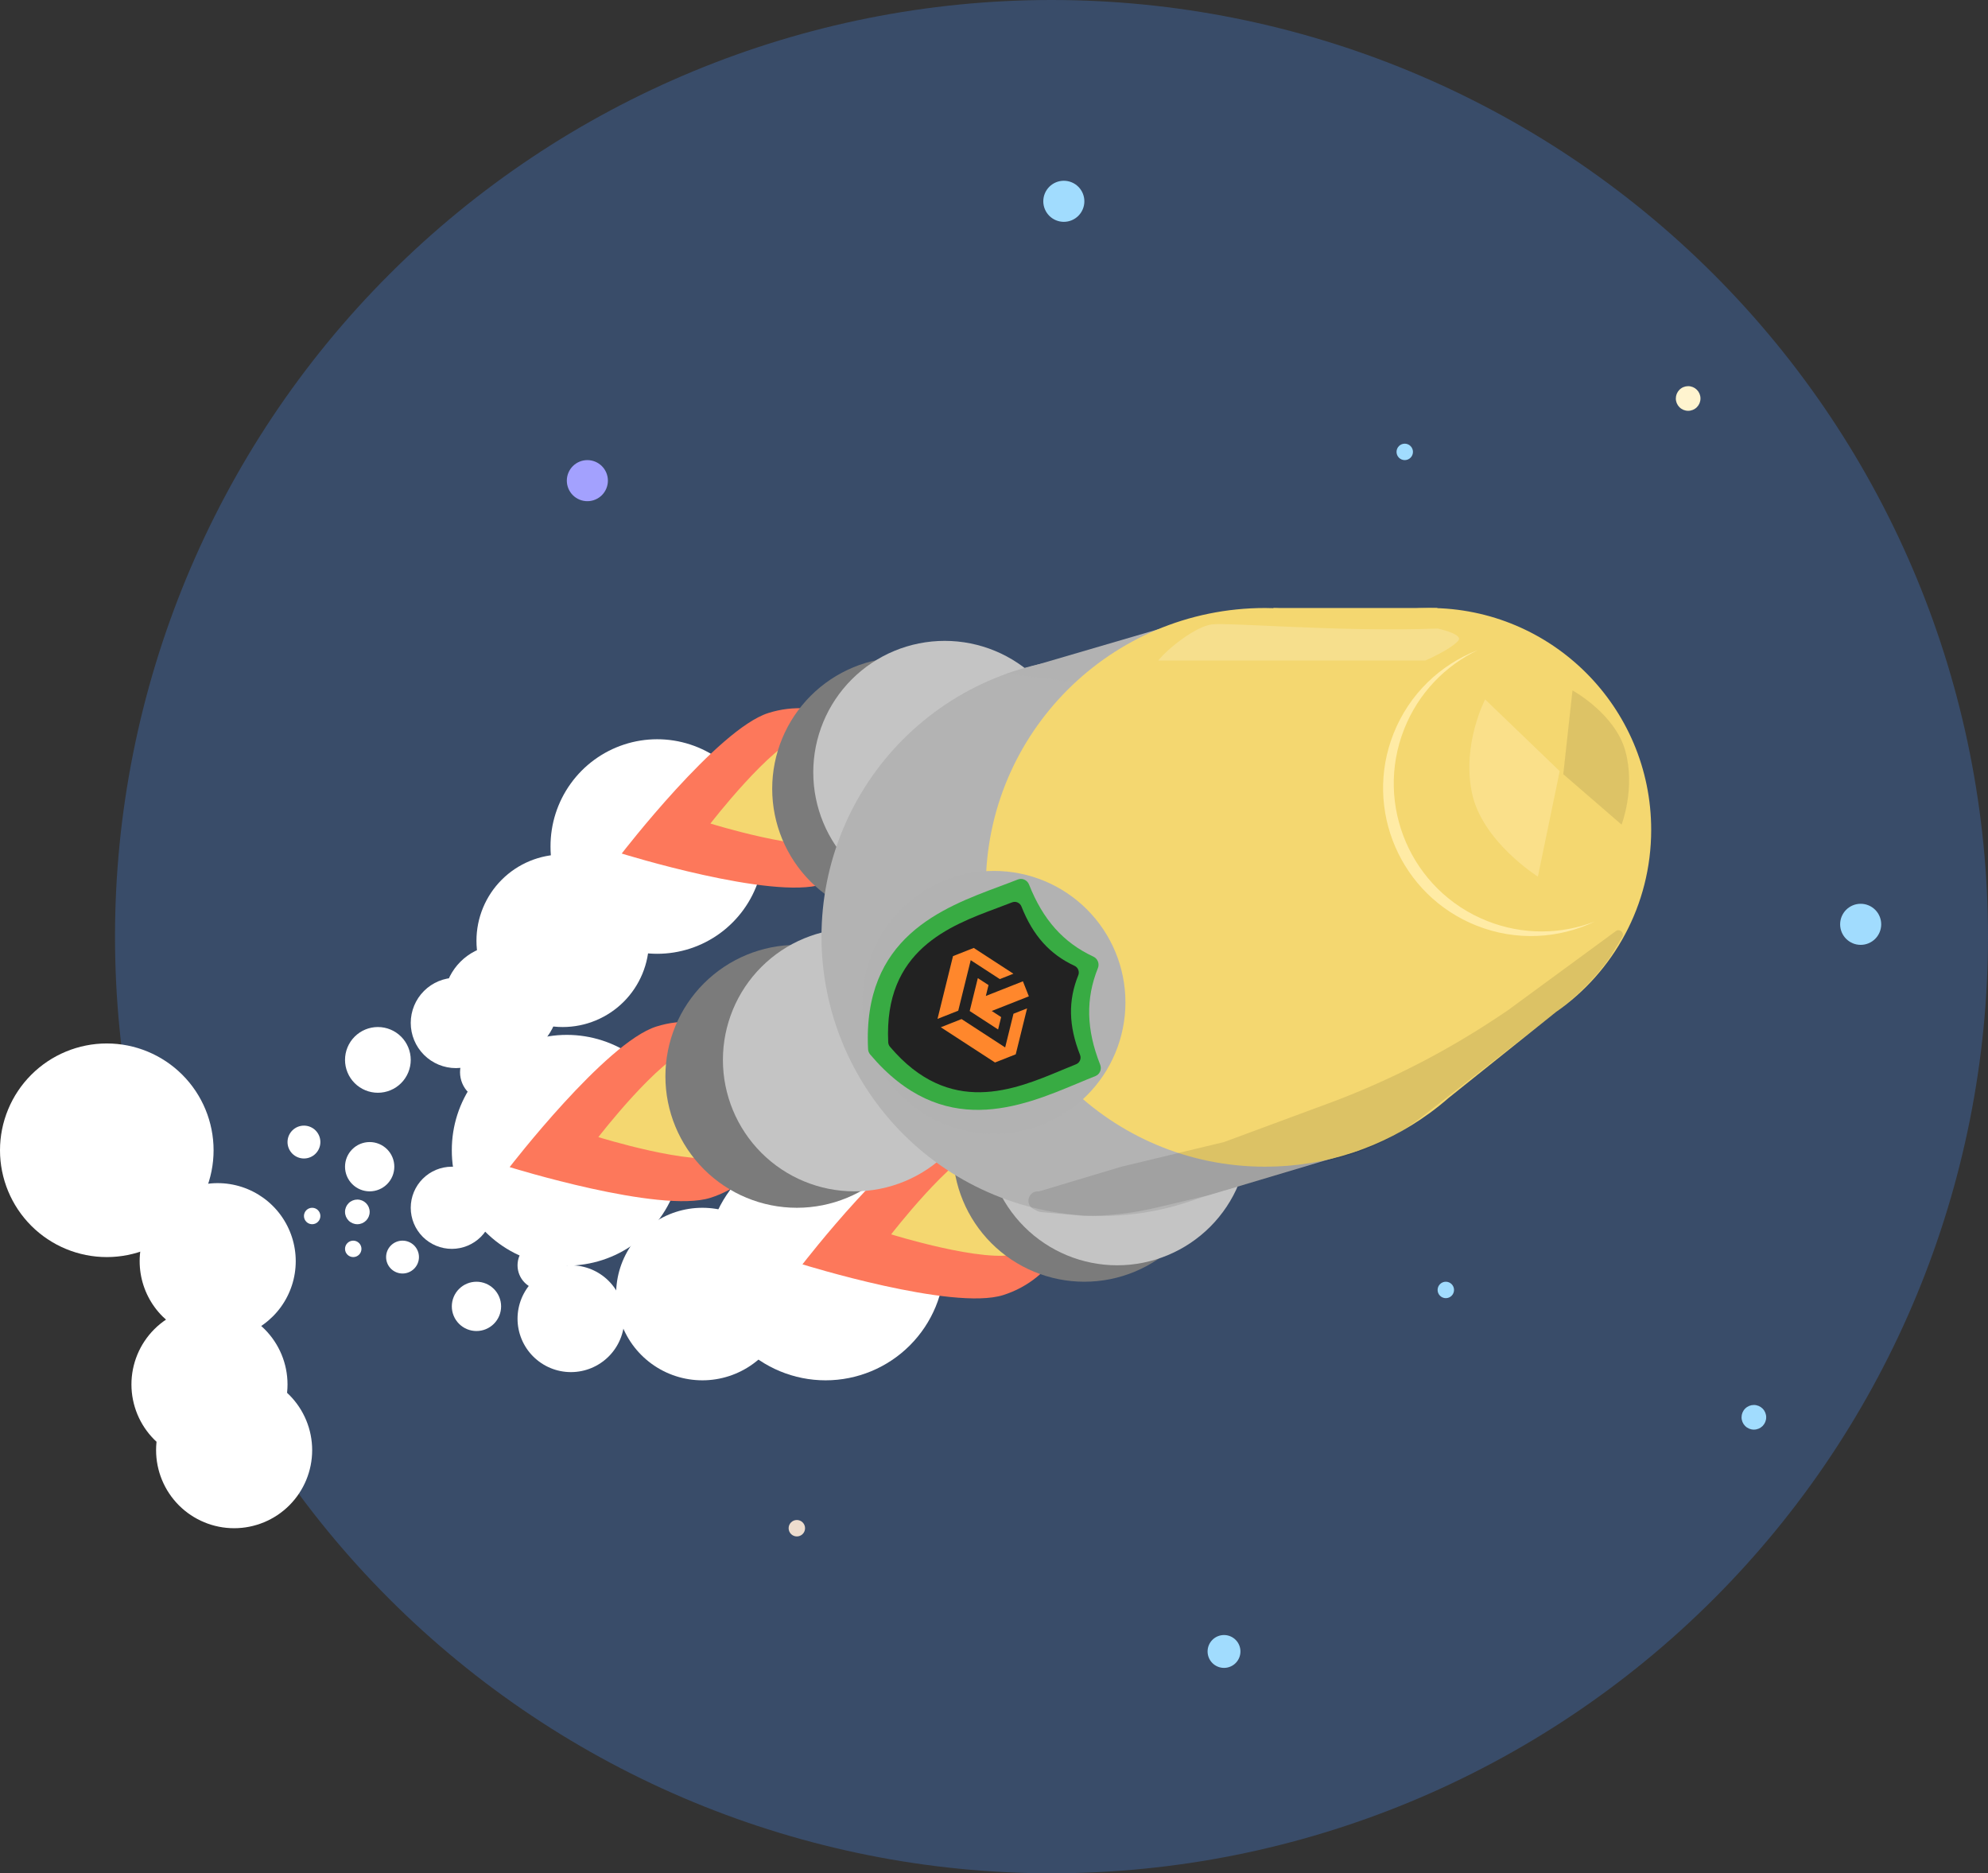 <svg width="242" height="228" viewBox="0 0 242 228" fill="none" xmlns="http://www.w3.org/2000/svg">
<rect x="0" y="0" width="242" height="228" fill="#333333" stroke="none"/>
<path d="M14 114C14 83.777 26.019 54.761 47.39 33.39C68.761 12.019 97.777 0 128 0C158.223 0 187.239 12.019 208.61 33.39C229.981 54.761 242 83.777 242 114C242 144.223 229.981 173.239 208.61 194.61C187.239 215.981 158.223 228 128 228C97.777 228 68.761 215.981 47.39 194.61C26.019 173.239 14 144.223 14 114Z" fill="#394C69"/>
<path d="M55 140C54.991 137.038 55.922 134.148 57.658 131.748C59.395 129.349 61.849 127.561 64.665 126.644C67.482 125.726 70.518 125.726 73.335 126.644C76.151 127.561 78.605 129.349 80.342 131.748C82.078 134.148 83.009 137.038 83 140C83.009 142.962 82.078 145.852 80.342 148.252C78.605 150.651 76.151 152.439 73.335 153.356C70.518 154.274 67.482 154.274 64.665 153.356C61.849 152.439 59.395 150.651 57.658 148.252C55.922 145.852 54.991 142.962 55 140Z" fill="white"/>
<path d="M63 160.5C63 158.777 63.685 157.122 64.904 155.904C66.122 154.685 67.777 154 69.5 154C71.223 154 72.878 154.685 74.096 155.904C75.315 157.122 76 158.777 76 160.5C76 162.223 75.315 163.878 74.096 165.096C72.878 166.315 71.223 167 69.5 167C67.777 167 66.122 166.315 64.904 165.096C63.685 163.878 63 162.223 63 160.5Z" fill="white"/>
<path d="M0 140C0 136.554 1.371 133.245 3.808 130.808C6.245 128.371 9.554 127 13 127C16.446 127 19.755 128.371 22.192 130.808C24.629 133.245 26 136.554 26 140C26 143.446 24.629 146.755 22.192 149.192C19.755 151.629 16.446 153 13 153C9.554 153 6.245 151.629 3.808 149.192C1.371 146.755 0 143.446 0 140Z" fill="white"/>
<path d="M17 153.5C17 151.494 17.635 149.539 18.814 147.916C19.993 146.293 21.657 145.085 23.564 144.465C25.472 143.845 27.528 143.845 29.436 144.465C31.343 145.085 33.007 146.293 34.186 147.916C35.365 149.539 36 151.494 36 153.5C36 155.506 35.365 157.461 34.186 159.084C33.007 160.707 31.343 161.915 29.436 162.535C27.528 163.155 25.472 163.155 23.564 162.535C21.657 161.915 19.993 160.707 18.814 159.084C17.635 157.461 17 155.506 17 153.5Z" fill="white"/>
<path d="M16 168.5C16 165.981 17.002 163.563 18.782 161.782C20.563 160.002 22.981 159 25.5 159C28.019 159 30.437 160.002 32.218 161.782C33.998 163.563 35 165.981 35 168.5C35 171.019 33.998 173.437 32.218 175.218C30.437 176.998 28.019 178 25.5 178C22.981 178 20.563 176.998 18.782 175.218C17.002 173.437 16 171.019 16 168.5Z" fill="white"/>
<path d="M19 176.5C19 173.981 20.002 171.563 21.782 169.782C23.563 168.002 25.981 167 28.5 167C31.019 167 33.437 168.002 35.218 169.782C36.998 171.563 38 173.981 38 176.5C38 179.019 36.998 181.437 35.218 183.218C33.437 184.998 31.019 186 28.5 186C25.981 186 23.563 184.998 21.782 183.218C20.002 181.437 19 179.019 19 176.5Z" fill="white"/>
<path d="M35 139C35 138.47 35.211 137.961 35.586 137.586C35.961 137.211 36.47 137 37 137C37.53 137 38.039 137.211 38.414 137.586C38.789 137.961 39 138.47 39 139C39 139.53 38.789 140.039 38.414 140.414C38.039 140.789 37.53 141 37 141C36.47 141 35.961 140.789 35.586 140.414C35.211 140.039 35 139.53 35 139Z" fill="white"/>
<path d="M47 153C47 152.47 47.211 151.961 47.586 151.586C47.961 151.211 48.47 151 49 151C49.53 151 50.039 151.211 50.414 151.586C50.789 151.961 51 152.47 51 153C51 153.53 50.789 154.039 50.414 154.414C50.039 154.789 49.53 155 49 155C48.47 155 47.961 154.789 47.586 154.414C47.211 154.039 47 153.53 47 153Z" fill="white"/>
<path d="M67.015 103.045C67.009 105.799 67.876 108.484 69.489 110.713C71.102 112.942 73.381 114.602 75.994 115.451C78.607 116.301 81.423 116.298 84.035 115.442C86.646 114.586 88.92 112.922 90.528 110.689C92.137 108.456 92.997 105.769 92.985 103.015C92.991 100.261 92.124 97.576 90.511 95.347C88.898 93.118 86.619 91.458 84.006 90.609C81.393 89.759 78.577 89.762 75.965 90.618C73.354 91.474 71.08 93.138 69.472 95.371C67.863 97.604 67.003 100.291 67.015 103.045Z" fill="white"/>
<path d="M75 157.5C75 155.283 75.702 153.122 77.005 151.328C78.308 149.535 80.147 148.199 82.255 147.514C84.364 146.829 86.636 146.829 88.745 147.514C90.853 148.199 92.692 149.535 93.995 151.328C95.298 153.122 96 155.283 96 157.5C96 159.717 95.298 161.878 93.995 163.672C92.692 165.465 90.853 166.801 88.745 167.486C86.636 168.171 84.364 168.171 82.255 167.486C80.147 166.801 78.308 165.465 77.005 163.672C75.702 161.878 75 159.717 75 157.5Z" fill="white"/>
<path d="M42 142C42 141.205 42.316 140.441 42.879 139.879C43.441 139.316 44.205 139 45 139C45.795 139 46.559 139.316 47.121 139.879C47.684 140.441 48 141.205 48 142C48 142.795 47.684 143.559 47.121 144.121C46.559 144.684 45.795 145 45 145C44.205 145 43.441 144.684 42.879 144.121C42.316 143.559 42 142.795 42 142Z" fill="white"/>
<path d="M63 154C63 153.205 63.316 152.441 63.879 151.879C64.441 151.316 65.205 151 66 151C66.795 151 67.559 151.316 68.121 151.879C68.684 152.441 69 153.205 69 154C69 154.795 68.684 155.559 68.121 156.121C67.559 156.684 66.795 157 66 157C65.205 157 64.441 156.684 63.879 156.121C63.316 155.559 63 154.795 63 154Z" fill="white"/>
<path d="M50 124.5C50 123.042 50.58 121.642 51.611 120.611C52.642 119.58 54.042 119 55.5 119C56.958 119 58.358 119.58 59.389 120.611C60.42 121.642 61 123.042 61 124.5C61 125.958 60.42 127.358 59.389 128.389C58.358 129.42 56.958 130 55.5 130C54.042 130 52.642 129.42 51.611 128.389C50.58 127.358 50 125.958 50 124.5Z" fill="white"/>
<path d="M68 138C68 136.674 68.527 135.402 69.464 134.464C70.402 133.527 71.674 133 73 133C74.326 133 75.598 133.527 76.536 134.464C77.473 135.402 78 136.674 78 138C78 139.326 77.473 140.598 76.536 141.536C75.598 142.473 74.326 143 73 143C71.674 143 70.402 142.473 69.464 141.536C68.527 140.598 68 139.326 68 138Z" fill="white"/>
<path d="M58 114.5C58 111.716 59.107 109.044 61.075 107.075C63.044 105.107 65.716 104 68.5 104C71.284 104 73.956 105.107 75.925 107.075C77.893 109.044 79 111.716 79 114.5C79 117.284 77.893 119.956 75.925 121.925C73.956 123.893 71.284 125 68.5 125C65.716 125 63.044 123.893 61.075 121.925C59.107 119.956 58 117.284 58 114.5Z" fill="white"/>
<path d="M86 153.5C86 149.656 87.529 145.965 90.247 143.247C92.965 140.529 96.656 139 100.5 139C104.344 139 108.035 140.529 110.753 143.247C113.471 145.965 115 149.656 115 153.5C115 157.344 113.471 161.035 110.753 163.753C108.035 166.471 104.344 168 100.5 168C96.656 168 92.965 166.471 90.247 163.753C87.529 161.035 86 157.344 86 153.5Z" fill="white"/>
<path d="M55 159C55 158.205 55.316 157.441 55.879 156.879C56.441 156.316 57.205 156 58 156C58.795 156 59.559 156.316 60.121 156.879C60.684 157.441 61 158.205 61 159C61 159.795 60.684 160.559 60.121 161.121C59.559 161.684 58.795 162 58 162C57.205 162 56.441 161.684 55.879 161.121C55.316 160.559 55 159.795 55 159Z" fill="white"/>
<path d="M50 147C50 145.674 50.527 144.402 51.464 143.464C52.402 142.527 53.674 142 55 142C56.326 142 57.598 142.527 58.536 143.464C59.473 144.402 60 145.674 60 147C60 148.326 59.473 149.598 58.536 150.536C57.598 151.473 56.326 152 55 152C53.674 152 52.402 151.473 51.464 150.536C50.527 149.598 50 148.326 50 147Z" fill="white"/>
<path d="M37 148C37 147.735 37.105 147.48 37.293 147.293C37.48 147.105 37.735 147 38 147C38.265 147 38.52 147.105 38.707 147.293C38.895 147.48 39 147.735 39 148C39 148.265 38.895 148.52 38.707 148.707C38.52 148.895 38.265 149 38 149C37.735 149 37.48 148.895 37.293 148.707C37.105 148.52 37 148.265 37 148Z" fill="white"/>
<path d="M42 152C42 151.735 42.105 151.48 42.293 151.293C42.48 151.105 42.735 151 43 151C43.265 151 43.52 151.105 43.707 151.293C43.895 151.48 44 151.735 44 152C44 152.265 43.895 152.52 43.707 152.707C43.52 152.895 43.265 153 43 153C42.735 153 42.48 152.895 42.293 152.707C42.105 152.52 42 152.265 42 152Z" fill="white"/>
<path d="M30.5 151.5C30.5 151.235 30.605 150.98 30.793 150.793C30.98 150.605 31.235 150.5 31.5 150.5C31.765 150.5 32.02 150.605 32.207 150.793C32.395 150.98 32.5 151.235 32.5 151.5C32.5 151.765 32.395 152.02 32.207 152.207C32.02 152.395 31.765 152.5 31.5 152.5C31.235 152.5 30.98 152.395 30.793 152.207C30.605 152.02 30.5 151.765 30.5 151.5Z" fill="white"/>
<path d="M42 147.5C42 147.102 42.158 146.721 42.439 146.439C42.721 146.158 43.102 146 43.5 146C43.898 146 44.279 146.158 44.561 146.439C44.842 146.721 45 147.102 45 147.5C45 147.898 44.842 148.279 44.561 148.561C44.279 148.842 43.898 149 43.5 149C43.102 149 42.721 148.842 42.439 148.561C42.158 148.279 42 147.898 42 147.5Z" fill="white"/>
<path d="M42 129C42 127.94 42.422 126.921 43.172 126.172C43.921 125.422 44.94 125 46 125C47.06 125 48.079 125.422 48.828 126.172C49.578 126.921 50 127.94 50 129C50 130.06 49.578 131.079 48.828 131.828C48.079 132.578 47.06 133 46 133C44.94 133 43.921 132.578 43.172 131.828C42.422 131.079 42 130.06 42 129Z" fill="white"/>
<path d="M56 130.5C56 129.572 56.369 128.681 57.025 128.025C57.681 127.369 58.572 127 59.5 127C60.428 127 61.319 127.369 61.975 128.025C62.631 128.681 63 129.572 63 130.5C63 131.428 62.631 132.319 61.975 132.975C61.319 133.631 60.428 134 59.5 134C58.572 134 57.681 133.631 57.025 132.975C56.369 132.319 56 131.428 56 130.5Z" fill="white"/>
<path d="M54 122C54 120.522 54.468 119.081 55.337 117.886C56.206 116.69 57.431 115.799 58.837 115.343C60.243 114.886 61.757 114.886 63.163 115.343C64.569 115.799 65.794 116.69 66.663 117.886C67.532 119.081 68 120.522 68 122C68 123.478 67.532 124.919 66.663 126.114C65.794 127.31 64.569 128.201 63.163 128.657C61.757 129.114 60.243 129.114 58.837 128.657C57.431 128.201 56.206 127.31 55.337 126.114C54.468 124.919 54 123.478 54 122Z" fill="white"/>
<path d="M86.476 145.788C80.31 147.737 62.039 142.049 62.039 142.049C62.039 142.049 73.721 126.893 79.888 124.944C86.054 122.995 92.528 126.081 94.347 131.837C96.167 137.593 92.643 143.839 86.476 145.788Z" fill="#FD785B"/>
<path d="M88.212 140.751C84.333 141.977 72.839 138.398 72.839 138.398C72.839 138.398 80.188 128.863 84.068 127.637C87.947 126.411 92.02 128.353 93.164 131.974C94.309 135.595 92.092 139.525 88.212 140.751Z" fill="#F4D770"/>
<path d="M100.12 107.624C93.953 109.573 75.683 103.885 75.683 103.885C75.683 103.885 87.365 88.729 93.531 86.78C99.698 84.831 106.172 87.917 107.991 93.673C109.81 99.429 106.286 105.675 100.12 107.624Z" fill="#FD785B"/>
<path d="M101.856 102.587C97.977 103.813 86.482 100.234 86.482 100.234C86.482 100.234 93.832 90.699 97.711 89.473C101.591 88.247 105.663 90.189 106.808 93.81C107.952 97.431 105.735 101.361 101.856 102.587Z" fill="#F4D770"/>
<path d="M122.12 157.624C115.953 159.573 97.683 153.885 97.683 153.885C97.683 153.885 109.365 138.729 115.531 136.78C121.698 134.831 128.172 137.917 129.991 143.673C131.81 149.429 128.286 155.675 122.12 157.624Z" fill="#FD785B"/>
<path d="M123.856 152.587C119.977 153.813 108.482 150.234 108.482 150.234C108.482 150.234 115.832 140.699 119.711 139.473C123.591 138.247 127.663 140.189 128.808 143.81C129.952 147.431 127.735 151.361 123.856 152.587Z" fill="#F4D770"/>
<path d="M81 131C81 126.758 82.687 122.686 85.686 119.686C88.686 116.687 92.758 115 97 115C101.242 115 105.314 116.687 108.314 119.686C111.313 122.686 113 126.758 113 131C113 135.242 111.313 139.314 108.314 142.314C105.314 145.313 101.242 147 97 147C92.758 147 88.686 145.313 85.686 142.314C82.687 139.314 81 135.242 81 131Z" fill="#7B7B7B"/>
<path d="M94 96C94 91.758 95.687 87.686 98.686 84.686C101.686 81.687 105.758 80 110 80C114.242 80 118.314 81.687 121.314 84.686C124.313 87.686 126 91.758 126 96C126 100.242 124.313 104.314 121.314 107.314C118.314 110.313 114.242 112 110 112C105.758 112 101.686 110.313 98.686 107.314C95.687 104.314 94 100.242 94 96Z" fill="#7B7B7B"/>
<path d="M116 140C116 135.758 117.687 131.686 120.686 128.686C123.686 125.687 127.758 124 132 124C136.242 124 140.314 125.687 143.314 128.686C146.313 131.686 148 135.758 148 140C148 144.242 146.313 148.314 143.314 151.314C140.314 154.313 136.242 156 132 156C127.758 156 123.686 154.313 120.686 151.314C117.687 148.314 116 144.242 116 140Z" fill="#7B7B7B"/>
<path d="M88 129C88 124.758 89.687 120.686 92.686 117.686C95.686 114.687 99.758 113 104 113C108.242 113 112.314 114.687 115.314 117.686C118.313 120.686 120 124.758 120 129C120 133.242 118.313 137.314 115.314 140.314C112.314 143.313 108.242 145 104 145C99.758 145 95.686 143.313 92.686 140.314C89.687 137.314 88 133.242 88 129Z" fill="#C4C4C4"/>
<path d="M99 94C99 89.758 100.687 85.686 103.686 82.686C106.686 79.687 110.758 78 115 78C119.242 78 123.314 79.687 126.314 82.686C129.313 85.686 131 89.758 131 94C131 98.242 129.313 102.314 126.314 105.314C123.314 108.313 119.242 110 115 110C110.758 110 106.686 108.313 103.686 105.314C100.687 102.314 99 98.242 99 94Z" fill="#C4C4C4"/>
<path d="M120 138C120 133.758 121.687 129.686 124.686 126.686C127.686 123.687 131.758 122 136 122C140.242 122 144.314 123.687 147.314 126.686C150.313 129.686 152 133.758 152 138C152 142.242 150.313 146.314 147.314 149.314C144.314 152.313 140.242 154 136 154C131.758 154 127.686 152.313 124.686 149.314C121.687 146.314 120 142.242 120 138Z" fill="#C4C4C4"/>
<path d="M100 114C100 104.986 103.585 96.332 109.958 89.958C116.332 83.585 124.986 80 134 80C143.014 80 151.668 83.585 158.042 89.958C164.415 96.332 168 104.986 168 114C168 123.014 164.415 131.668 158.042 138.042C151.668 144.415 143.014 148 134 148C124.986 148 116.332 144.415 109.958 138.042C103.585 131.668 100 123.014 100 114Z" fill="#B3B3B3"/>
<path d="M143 76L122.5 82L143 84.5V76Z" fill="#B2B2B2"/>
<path d="M165.5 140L142 147L149.5 138.5H157.5L165.5 140Z" fill="#B2B2B2"/>
<path fill-rule="evenodd" clip-rule="evenodd" d="M174.001 135.497C168.389 139.587 161.476 142 154 142C135.222 142 120 126.778 120 108C120 89.222 135.222 74 154 74C157.699 74 161.261 74.591 164.595 75.683C167.524 74.595 170.692 74 174 74C188.912 74 201 86.088 201 101C201 110.189 196.409 118.306 189.396 123.183L176.383 133.593C175.625 134.257 174.838 134.887 174.023 135.482L174 135.5L174.001 135.497Z" fill="#F4D770"/>
<path fill-rule="evenodd" clip-rule="evenodd" d="M194.151 112.154C190.073 113.73 185.414 113.833 181.03 112.094C171.789 108.429 167.269 97.967 170.935 88.726C172.673 84.342 175.942 81.021 179.884 79.132C175.367 80.877 171.563 84.43 169.636 89.287C165.971 98.528 170.491 108.99 179.732 112.655C184.589 114.582 189.783 114.247 194.151 112.154Z" fill="#FFEBA5"/>
<path d="M175 74H155L158 80.5H169L175 74Z" fill="#F4D770"/>
<path d="M105 122C105 117.758 106.687 113.686 109.686 110.686C112.686 107.687 116.758 106 121 106C125.242 106 129.314 107.687 132.314 110.686C135.313 113.686 137 117.758 137 122C137 126.242 135.313 130.314 132.314 133.314C129.314 136.313 125.242 138 121 138C116.758 138 112.686 136.313 109.686 133.314C106.687 130.314 105 126.242 105 122Z" fill="#B2B2B2"/>
<path d="M131.201 131.849C131.948 131.537 132.655 131.242 133.343 130.97C133.882 130.757 134.143 130.136 133.924 129.583C132.233 125.3 132.145 121.565 133.649 117.828C133.865 117.294 133.62 116.675 133.098 116.432C129.447 114.732 126.959 111.945 125.268 107.662C125.049 107.109 124.435 106.833 123.896 107.046C123.207 107.318 122.49 107.585 121.73 107.868C114.665 110.499 104.99 114.103 105.671 127.69C105.677 127.811 105.703 127.929 105.747 128.04C105.791 128.151 105.853 128.254 105.93 128.346C114.717 138.735 124.244 134.755 131.201 131.849Z" fill="#38AB43"/>
<path d="M129.219 130.258C129.837 130 130.421 129.756 130.99 129.532C131.436 129.356 131.652 128.843 131.472 128.388C130.079 124.86 130.011 121.781 131.258 118.701C131.436 118.26 131.235 117.75 130.803 117.55C127.788 116.153 125.735 113.859 124.342 110.332C124.162 109.876 123.654 109.649 123.208 109.825C122.639 110.05 122.046 110.271 121.418 110.505C115.576 112.681 107.575 115.662 108.124 126.859C108.129 126.958 108.15 127.055 108.186 127.147C108.222 127.238 108.273 127.323 108.337 127.399C115.587 135.951 123.466 132.661 129.219 130.258Z" fill="#222222"/>
<g clip-path="url(#clip0)">
<path fill-rule="evenodd" clip-rule="evenodd" d="M118.534 115.374L118.534 115.374L123.362 118.513L121.707 119.167L118.166 116.864L116.647 123.014L114.123 124.01L116.01 116.37L118.534 115.374ZM123.646 128.321L123.646 128.32L125.027 122.73L123.372 123.383L122.359 127.484L117.049 124.031L114.525 125.028L121.123 129.317L123.646 128.321ZM125.242 121.264L124.52 119.436L120.006 121.219L120.333 119.895L119.031 119.049L118.042 123.051L121.499 125.298L121.871 123.79L120.728 123.047L125.242 121.264Z" fill="#FF872C"/>
</g>
<path d="M147.5 76C145.476 76.267 142.012 79.062 141 80.395H173.5C173.5 80.395 176.5 79.107 177.5 78C178.242 77.179 175 76.5 175 76.5C163.365 76.944 149.524 75.733 147.5 76Z" fill="white" fill-opacity="0.2"/>
<path d="M183.5 123L196.697 113.322C197.154 112.987 197.754 113.493 197.5 114L196 116.5C194.342 118.821 192.358 120.892 190.111 122.648L177.5 132.5L173 136C170.031 138.309 166.625 139.994 162.987 140.951L159 142L147 145.5L140.878 146.958C137.969 147.65 134.99 148 132 148L126.737 147.522C126.581 147.507 126.428 147.464 126.287 147.393L125.822 147.161C124.746 146.623 125.129 145 126.333 145C126.444 145 126.554 144.984 126.66 144.952L136.5 142L149 139L162.5 134C169.478 131.342 176.136 127.909 182.349 123.767L183.5 123Z" fill="#070707" fill-opacity="0.1"/>
<path d="M189.865 93.857L180.787 85.128C180.787 85.128 177.955 90.506 179.17 96.46C180.385 102.415 187.208 106.693 187.208 106.693L189.865 93.857Z" fill="#FFEBA5" fill-opacity="0.5"/>
<path d="M190.298 94.229L197.395 100.365C197.395 100.365 199.106 95.967 197.859 91.415C196.612 86.864 191.42 84.031 191.42 84.031L190.298 94.229Z" fill="#0C0C0C" fill-opacity="0.1"/>
<path d="M212 172.5C212 172.102 212.158 171.721 212.439 171.439C212.721 171.158 213.102 171 213.5 171C213.898 171 214.279 171.158 214.561 171.439C214.842 171.721 215 172.102 215 172.5C215 172.898 214.842 173.279 214.561 173.561C214.279 173.842 213.898 174 213.5 174C213.102 174 212.721 173.842 212.439 173.561C212.158 173.279 212 172.898 212 172.5Z" fill="#A1DCFE"/>
<path d="M69 58.5C69 57.837 69.264 57.201 69.732 56.732C70.201 56.264 70.837 56 71.5 56C72.163 56 72.799 56.264 73.268 56.732C73.736 57.201 74 57.837 74 58.5C74 59.163 73.736 59.799 73.268 60.268C72.799 60.736 72.163 61 71.5 61C70.837 61 70.201 60.736 69.732 60.268C69.264 59.799 69 59.163 69 58.5Z" fill="#A3A1FE"/>
<path d="M224 112.5C224 111.837 224.264 111.201 224.732 110.732C225.201 110.264 225.837 110 226.5 110C227.163 110 227.799 110.264 228.268 110.732C228.736 111.201 229 111.837 229 112.5C229 113.163 228.736 113.799 228.268 114.268C227.799 114.736 227.163 115 226.5 115C225.837 115 225.201 114.736 224.732 114.268C224.264 113.799 224 113.163 224 112.5Z" fill="#A1DCFE"/>
<path d="M147 201C147 200.47 147.211 199.961 147.586 199.586C147.961 199.211 148.47 199 149 199C149.53 199 150.039 199.211 150.414 199.586C150.789 199.961 151 200.47 151 201C151 201.53 150.789 202.039 150.414 202.414C150.039 202.789 149.53 203 149 203C148.47 203 147.961 202.789 147.586 202.414C147.211 202.039 147 201.53 147 201Z" fill="#A1DCFE"/>
<path d="M170 55C170 54.735 170.105 54.48 170.293 54.293C170.48 54.105 170.735 54 171 54C171.265 54 171.52 54.105 171.707 54.293C171.895 54.48 172 54.735 172 55C172 55.265 171.895 55.52 171.707 55.707C171.52 55.895 171.265 56 171 56C170.735 56 170.48 55.895 170.293 55.707C170.105 55.52 170 55.265 170 55Z" fill="#A1DCFE"/>
<path d="M175 157C175 156.735 175.105 156.48 175.293 156.293C175.48 156.105 175.735 156 176 156C176.265 156 176.52 156.105 176.707 156.293C176.895 156.48 177 156.735 177 157C177 157.265 176.895 157.52 176.707 157.707C176.52 157.895 176.265 158 176 158C175.735 158 175.48 157.895 175.293 157.707C175.105 157.52 175 157.265 175 157Z" fill="#A1DCFE"/>
<path d="M96 186C96 185.735 96.105 185.48 96.293 185.293C96.48 185.105 96.735 185 97 185C97.265 185 97.52 185.105 97.707 185.293C97.895 185.48 98 185.735 98 186C98 186.265 97.895 186.52 97.707 186.707C97.52 186.895 97.265 187 97 187C96.735 187 96.48 186.895 96.293 186.707C96.105 186.52 96 186.265 96 186Z" fill="#EDDDCE"/>
<path d="M204 48.5C204 48.102 204.158 47.721 204.439 47.439C204.721 47.158 205.102 47 205.5 47C205.898 47 206.279 47.158 206.561 47.439C206.842 47.721 207 48.102 207 48.5C207 48.898 206.842 49.279 206.561 49.561C206.279 49.842 205.898 50 205.5 50C205.102 50 204.721 49.842 204.439 49.561C204.158 49.279 204 48.898 204 48.5Z" fill="#FFF4CF"/>
<path d="M127 24.5C127 23.837 127.264 23.201 127.732 22.732C128.201 22.264 128.837 22 129.5 22C130.163 22 130.799 22.264 131.268 22.732C131.736 23.201 132 23.837 132 24.5C132 25.163 131.736 25.799 131.268 26.268C130.799 26.736 130.163 27 129.5 27C128.837 27 128.201 26.736 127.732 26.268C127.264 25.799 127 25.163 127 24.5Z" fill="#A1DCFE"/>
<defs>
<clipPath id="clip0">
<rect width="14.172" height="11.372" fill="white" transform="translate(122.325 113.877) rotate(68.451)"/>
</clipPath>
</defs>
</svg>
